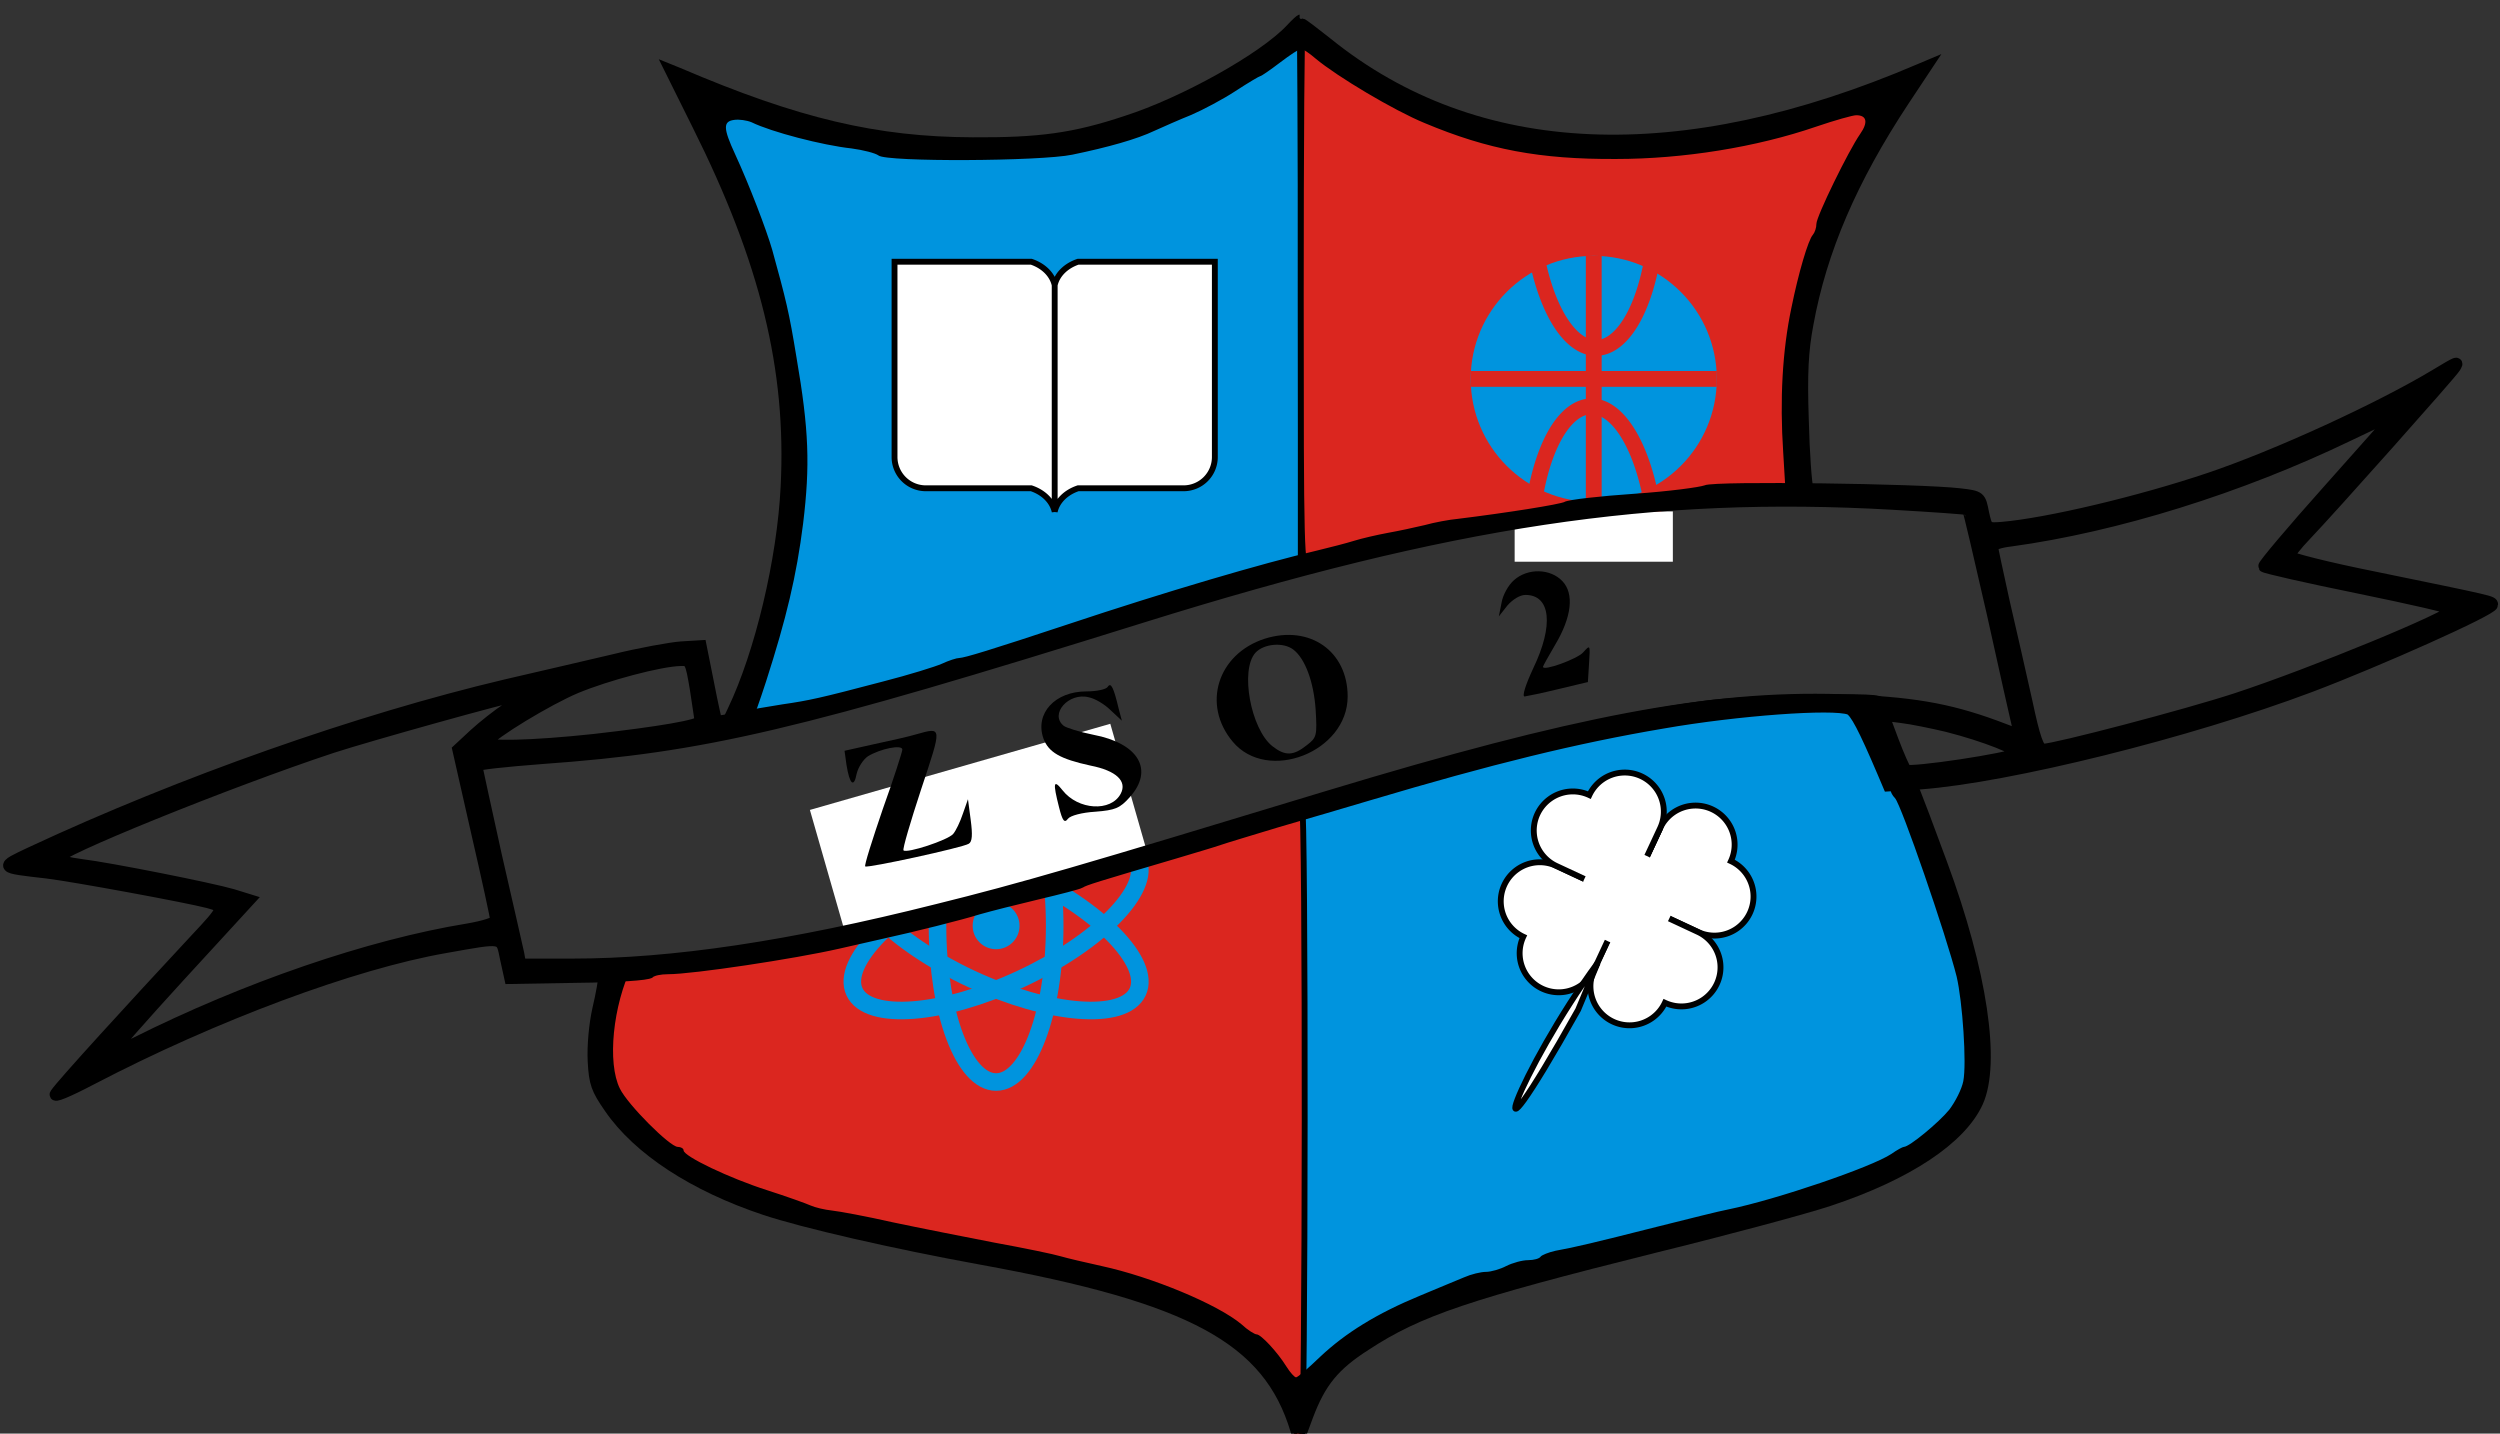 <?xml version="1.0" standalone="no"?>
<!DOCTYPE svg PUBLIC "-//W3C//DTD SVG 20010904//EN"
 "http://www.w3.org/TR/2001/REC-SVG-20010904/DTD/svg10.dtd">
<svg version="1.0" xmlns="http://www.w3.org/2000/svg"
 width="640pt" height="367pt" viewBox="0 0 640 367"
 preserveAspectRatio="xMidYMid meet">

<rect x="0" y="0" width="640" height="367" fill="#333333" stroke="none"/>

<g transform="translate(0,367) scale(0.1,-0.1)"
fill="#000000" stroke="none">
    <!--pierwsza ćwiartka-->
    <path d="M3300 3600 c-68 -73 -272 -187 -419 -234 -132 -44 -220 -56 -391 -55
    -246 1 -447 48 -751 178 l-37 15 78 -157 c174 -348 241 -623 226 -922 -9 -187
    -66 -426 -136 -572 l-18 -38 54 0 c94 0 274 50 1049 288 160 49 309 94 333
    101 l42 12 0 704 c0 388 -2 705 -3 705 -2 0 -14 -11 -27 -25z"
    style="fill:#0094DE;stroke:black;stroke-width:15"/>
    <!--druga ćwiartka-->
    <path d="M3330 2914 c0 -662 1 -700 18 -695 9 3 62 16 117 30 344 85 635 126
    1018 142 156 7 158 7 152 28 -4 11 -10 91 -12 176 -4 119 -1 177 12 245 34
    187 112 368 244 568 l71 107 -38 -16 c-611 -262 -1131 -240 -1510 66 -34 27
    -64 50 -67 50 -3 0 -5 -315 -5 -701z"
    style="fill:#DB261F;stroke:black;stroke-width:15"/>
    <!--trzecia ćwiartka-->
    <path d="M4375 1870 c-234 -30 -570 -110 -962 -230 l-83 -25 1 -817 0 -817 23
    62 c32 85 66 127 146 178 134 88 260 130 736 249 187 46 388 100 448 120 202
    67 341 159 385 256 46 102 11 338 -92 616 -75 203 -82 219 -90 225 -11 8 -67
    157 -67 180 0 18 -8 19 -167 18 -93 -1 -217 -8 -278 -15z"
    style="fill:#0094DE;stroke:black;stroke-width:15"/>
    <!--czwarta ćwiartka-->
    <path d="M3300 1605 c-14 -4 -169 -51 -345 -105 -559 -169 -953 -258 -1278
    -286 -132 -12 -137 -13 -137 -35 0 -13 -7 -53 -16 -91 -9 -40 -14 -96 -12
    -135 3 -58 9 -74 43 -123 74 -108 218 -202 401 -263 99 -33 329 -86 554 -127
    539 -98 732 -203 801 -433 8 -29 15 -39 21 -30 10 16 11 1638 1 1637 -5 0 -19
    -4 -33 -9z"
    style="fill:#DB261F;stroke:black;stroke-width:15"/>
    <!-- piłka -->
    <g transform="translate(300,900) scale(0.9,0.9)">
    <circle r="350" cx="4200" cy="2000" fill="#0094DE"/>
        <g style="fill:#DB261F;stroke:#DB261F;stroke-width:45">
        <path d="M4200 2350 v-700"/>
        <path d="M3850 2000 h 700"/>
        <path d="M4020 2520 a 100 240 1 0 1 360 0" style="fill:none;"/>
        <path d="M4020 1490 a 100 240 1 0 0 360 0" style="fill:none;"/>
        <rect width="450" height="143" x="3975" y="1480" rx="0" ry="0" fill="white" stroke="none" stroke-width="0"/>
        </g>
    </g>       
    <!--tarcza góra-->
    <path d="M3300 3600 c-68 -73 -272 -187 -419 -234 -132 -44 -220 -56 -391 -55
    -246 1 -447 48 -751 178 l-37 15 78 -157 c174 -348 241 -623 226 -922 -9 -186
    -44 -339 -130 -563 l-26 -69 32 7 c41 9 41 10 79 125 52 162 78 270 95 405 18
    149 15 239 -17 425 -19 117 -27 148 -62 275 -15 52 -59 167 -95 245 -31 67
    -31 84 -3 88 13 2 33 -1 45 -6 51 -25 182 -59 256 -67 30 -4 61 -12 69 -18 20
    -17 415 -15 496 2 92 19 166 40 210 61 22 10 65 29 95 41 30 13 81 40 113 61
    32 21 61 38 63 38 3 0 26 16 51 35 25 19 49 35 54 35 4 0 21 -11 37 -25 55
    -46 201 -133 279 -165 162 -68 295 -93 490 -92 172 0 359 30 513 83 47 16 93
    29 102 29 27 0 31 -18 10 -48 -30 -43 -112 -211 -112 -230 0 -10 -4 -22 -9
    -28 -12 -13 -37 -98 -55 -187 -23 -109 -30 -234 -21 -370 l7 -117 28 0 27 0
    -4 178 c-4 140 -2 196 11 267 36 188 113 369 245 568 l71 107 -38 -16 c-615
    -264 -1126 -240 -1516 71 -38 30 -70 55 -71 55 -1 0 -12 -11 -25 -25z"/>
    <!--tarcza dół-->
    <path d="M4750 1870 c0 -12 19 -59 71 -173 10 -23 19 -46 19 -50 0 -5 5 -14
    11 -20 16 -16 132 -353 158 -457 15 -64 26 -223 17 -268 -4 -20 -20 -52 -36
    -73 -27 -33 -102 -95 -116 -95 -3 0 -18 -8 -32 -18 -51 -34 -295 -117 -417
    -142 -22 -4 -105 -25 -185 -45 -158 -40 -208 -52 -258 -61 -18 -4 -35 -11 -38
    -15 -3 -5 -17 -9 -32 -9 -15 0 -40 -7 -56 -15 -15 -8 -39 -15 -52 -15 -13 0
    -38 -6 -56 -14 -18 -7 -69 -29 -113 -47 -111 -46 -190 -95 -255 -156 -30 -29
    -58 -53 -62 -53 -4 0 -15 12 -25 28 -23 37 -65 82 -76 82 -5 0 -23 11 -39 26
    -61 51 -229 121 -358 149 -41 9 -88 20 -105 25 -16 5 -93 21 -170 35 -77 15
    -194 38 -260 52 -66 15 -136 28 -155 30 -19 2 -44 8 -55 13 -11 5 -61 23 -111
    39 -97 31 -214 87 -214 102 0 5 -7 9 -15 9 -20 0 -128 108 -148 149 -33 66
    -18 213 31 314 8 16 -58 6 -67 -10 -20 -40 -43 -177 -39 -238 3 -54 10 -72 43
    -121 74 -107 218 -201 401 -262 99 -33 329 -86 554 -127 299 -55 503 -117 610
    -186 104 -67 150 -126 190 -244 l17 -50 22 67 c30 90 69 141 150 193 136 88
    260 130 737 249 187 46 388 100 448 120 206 68 342 160 387 261 20 44 21 60
    15 150 -3 55 -15 140 -26 190 -26 114 -101 335 -152 445 -22 47 -46 103 -54
    124 -32 87 -57 126 -81 126 -13 0 -23 -6 -23 -14z"/> 
    <!-- atom -->
    <g style="fill:none;stroke:#0094DE;stroke-width:45">
    <ellipse rx="150" ry="400" cx="2550" cy="1300"/>
    <ellipse rx="150" ry="400" cx="2550" cy="1300" transform="rotate(65, 2550, 1300)"/>
    <ellipse rx="150" ry="400" cx="2550" cy="1300" transform="rotate(-65, 2550, 1300)"/>
    <circle r="60" cx="2550" cy="1300" fill="#0094DE" stroke="none"/>
    <rect transform="rotate(16, 2200 1300)"
        width="800" height="340" x="2160" y="1280" rx="0" ry="0" fill="white" stroke="none" stroke-width="1"/>
    </g>    
    <!--szarfa-->
    <path d="M6235 2710 c-145 -87 -407 -207 -579 -265 -178 -60 -414 -116 -531
    -126 -39 -3 -39 -2 -48 38 -8 41 -8 42 -60 48 -102 12 -627 19 -650 8 -12 -5
    -94 -16 -182 -22 -88 -6 -167 -15 -175 -20 -13 -7 -153 -29 -275 -44 -22 -2
    -60 -9 -85 -16 -25 -6 -67 -15 -95 -20 -27 -5 -66 -14 -85 -20 -19 -6 -62 -17
    -95 -25 -138 -32 -389 -106 -635 -188 -199 -66 -268 -87 -281 -87 -6 0 -25 -6
    -42 -14 -18 -8 -86 -29 -152 -46 -163 -43 -191 -49 -260 -59 -33 -5 -84 -14
    -114 -20 -30 -6 -55 -10 -57 -9 -1 2 -11 46 -21 98 l-19 95 -50 -3 c-27 -2
    -105 -16 -174 -33 -69 -16 -192 -45 -275 -64 -376 -89 -828 -248 -1214 -428
    -83 -39 -83 -38 39 -52 67 -8 360 -62 413 -76 44 -12 44 -14 -33 -96 -162
    -174 -342 -371 -357 -394 -8 -10 29 5 90 37 314 164 671 297 907 338 152 27
    143 28 155 -29 l11 -50 174 3 c99 1 178 6 184 12 6 6 26 10 46 10 62 0 321 39
    435 65 39 9 88 20 110 25 82 18 202 48 250 63 28 8 95 25 150 38 55 13 105 26
    110 29 10 7 40 16 240 75 50 15 101 30 115 35 14 5 81 25 150 46 69 20 175 51
    235 69 309 92 528 146 753 184 189 33 435 51 477 35 15 -6 37 -48 86 -163 l14
    -33 80 5 c227 17 687 131 1000 249 172 65 465 196 465 209 0 8 5 7 -302 70
    -120 24 -218 49 -218 54 0 6 19 30 43 55 65 68 372 413 381 428 10 16 9 16
    -49 -19z m-105 -103 c0 -2 -76 -88 -169 -192 -93 -104 -167 -192 -165 -195 2
    -3 111 -28 244 -55 132 -27 240 -52 240 -55 0 -17 -360 -165 -555 -229 -128
    -42 -464 -130 -494 -130 -13 0 -23 29 -43 123 -15 67 -41 182 -58 255 -16 73
    -30 137 -30 142 0 5 21 12 48 15 269 37 585 135 865 270 126 60 117 56 117 51z
    m-1285 -227 c104 -6 191 -12 193 -14 2 -1 30 -121 63 -266 32 -145 61 -274 64
    -286 6 -28 8 -28 -57 -3 -123 45 -218 61 -398 67 -332 10 -676 -55 -1310 -247
    -629 -191 -782 -236 -1000 -290 -377 -95 -678 -140 -935 -140 l-133 0 -5 28
    c-3 15 -29 127 -57 250 -27 123 -50 227 -50 231 0 4 75 12 167 19 418 30 651
    85 1538 362 792 247 1305 324 1920 289z m-3064 -474 c6 -41 12 -78 12 -82 1
    -11 -105 -29 -273 -48 -158 -17 -284 -20 -275 -6 13 22 158 110 230 140 77 32
    215 69 267 70 25 1 27 -2 39 -74z m-441 -19 c0 -2 -19 -16 -41 -31 -23 -15
    -61 -45 -84 -66 l-42 -39 48 -212 c27 -117 49 -218 49 -225 0 -6 -31 -16 -72
    -23 -252 -41 -569 -150 -852 -292 -32 -16 -60 -28 -61 -26 -2 2 76 91 174 198
    l179 195 -42 13 c-54 16 -315 68 -389 77 -31 4 -59 11 -62 15 -10 16 439 198
    705 286 92 30 457 132 478 133 6 1 12 -1 12 -3z m3645 -76 c98 -25 188 -61
    178 -70 -13 -13 -275 -52 -284 -43 -4 4 -19 38 -33 75 l-25 67 47 -6 c26 -3
    79 -14 117 -23z"
    style="fill:black;stroke:black;stroke-width:30"/>
    <!-- ZSO2 -->
    <path d="M3876 2185 c-15 -13 -29 -39 -32 -58 l-7 -35 22 28 c13 15 32 27 46
    27 65 0 73 -78 20 -188 -20 -43 -29 -72 -22 -72 7 1 46 9 87 19 l75 18 3 48
    c3 48 3 48 -15 28 -15 -17 -103 -49 -103 -37 0 2 14 27 31 56 43 72 49 131 19
    163 -31 33 -89 34 -124 3z"/>
    <path d="M3238 2035 c-121 -39 -162 -169 -82 -264 89 -106 294 -26 294 116 0
    116 -97 184 -212 148z m73 -28 c30 -23 52 -82 57 -153 4 -68 3 -72 -23 -92
    -34 -27 -55 -28 -88 -2 -55 44 -83 195 -43 239 21 23 71 28 97 8z"/>
    <path d="M2836 1912 c-4 -7 -29 -12 -55 -12 -80 0 -132 -56 -110 -120 13 -36
    43 -53 121 -70 66 -13 94 -40 77 -72 -25 -47 -109 -42 -149 9 -23 29 -25 20
    -9 -43 9 -36 14 -42 23 -30 6 8 36 16 70 18 51 4 63 9 88 37 63 70 23 138 -93
    160 -35 7 -70 18 -76 23 -37 30 13 86 64 73 16 -3 41 -18 56 -33 l29 -27 -8
    30 c-13 55 -20 69 -28 57z"/>
    <path d="M2345 1790 c-16 -5 -65 -16 -107 -25 l-76 -17 5 -36 c8 -50 19 -60
    26 -23 4 17 17 37 29 45 31 19 88 31 88 17 0 -5 -22 -74 -50 -152 -27 -79 -48
    -145 -45 -147 5 -5 249 48 265 58 9 5 10 23 5 61 l-7 53 -13 -37 c-7 -21 -18
    -44 -25 -52 -14 -16 -118 -50 -127 -42 -3 3 18 74 45 156 54 163 55 160 -13
    141z"/>    
    <!-- książka -->
    <path 
    d="M2290 3000 h350 
    a 100 80 0 0 0 60 -60
    a 100 80 0 0 0 60 60
    h350 v-500
    a 80 80 0 0 0 -80 -80
    h-270
    a 100 80 0 0 1 -60 -60
    v 580
    v -580
    a 100 80 0 0 1 -60 60
    h-270
    a 80 80 0 0 0 -80 80
    z"
    style="fill:white;stroke:black;stroke-width:15"/>
    <!-- koniczyna -->
    <g transform="translate(-20.00,-00.00)"
        stroke="black" stroke-width="15" fill="white">
        <path transform="rotate(-25, 4270 1550)"
        d="M4270 1550 v-200 h200 
        a100,100 90 0,1 0,200
        a100,100 90 0,1 -200,0
        z"/>
        <path transform="rotate(-115, 4270 1550)"
        d="M 4470 1550 h200 
        a100,100 90 0,1 0,200
        a100,100 90 0,1 -200,0
        z"/>
        <path transform="rotate(-205, 4270 1550)"
        d="M 4270 1550 v200 h200 
        a100,100 90 0,1 0,200
        a100,100 90 0,1 -200,0
        z" />
        <path transform="rotate(-295, 4270 1550)"
        d="M 4070 1550 h200 
        a100,100 90 0,1 0,200
        a100,100 90 0,1 -200,0
        z"/>
        <circle r="120" cx="4185" cy="1370" fill="white" stroke="none" />
        <path 
        d="M4060 1085 
        c-280 -500 -150 -152 50 120 z"/>
    </g>
</g>
</svg>
